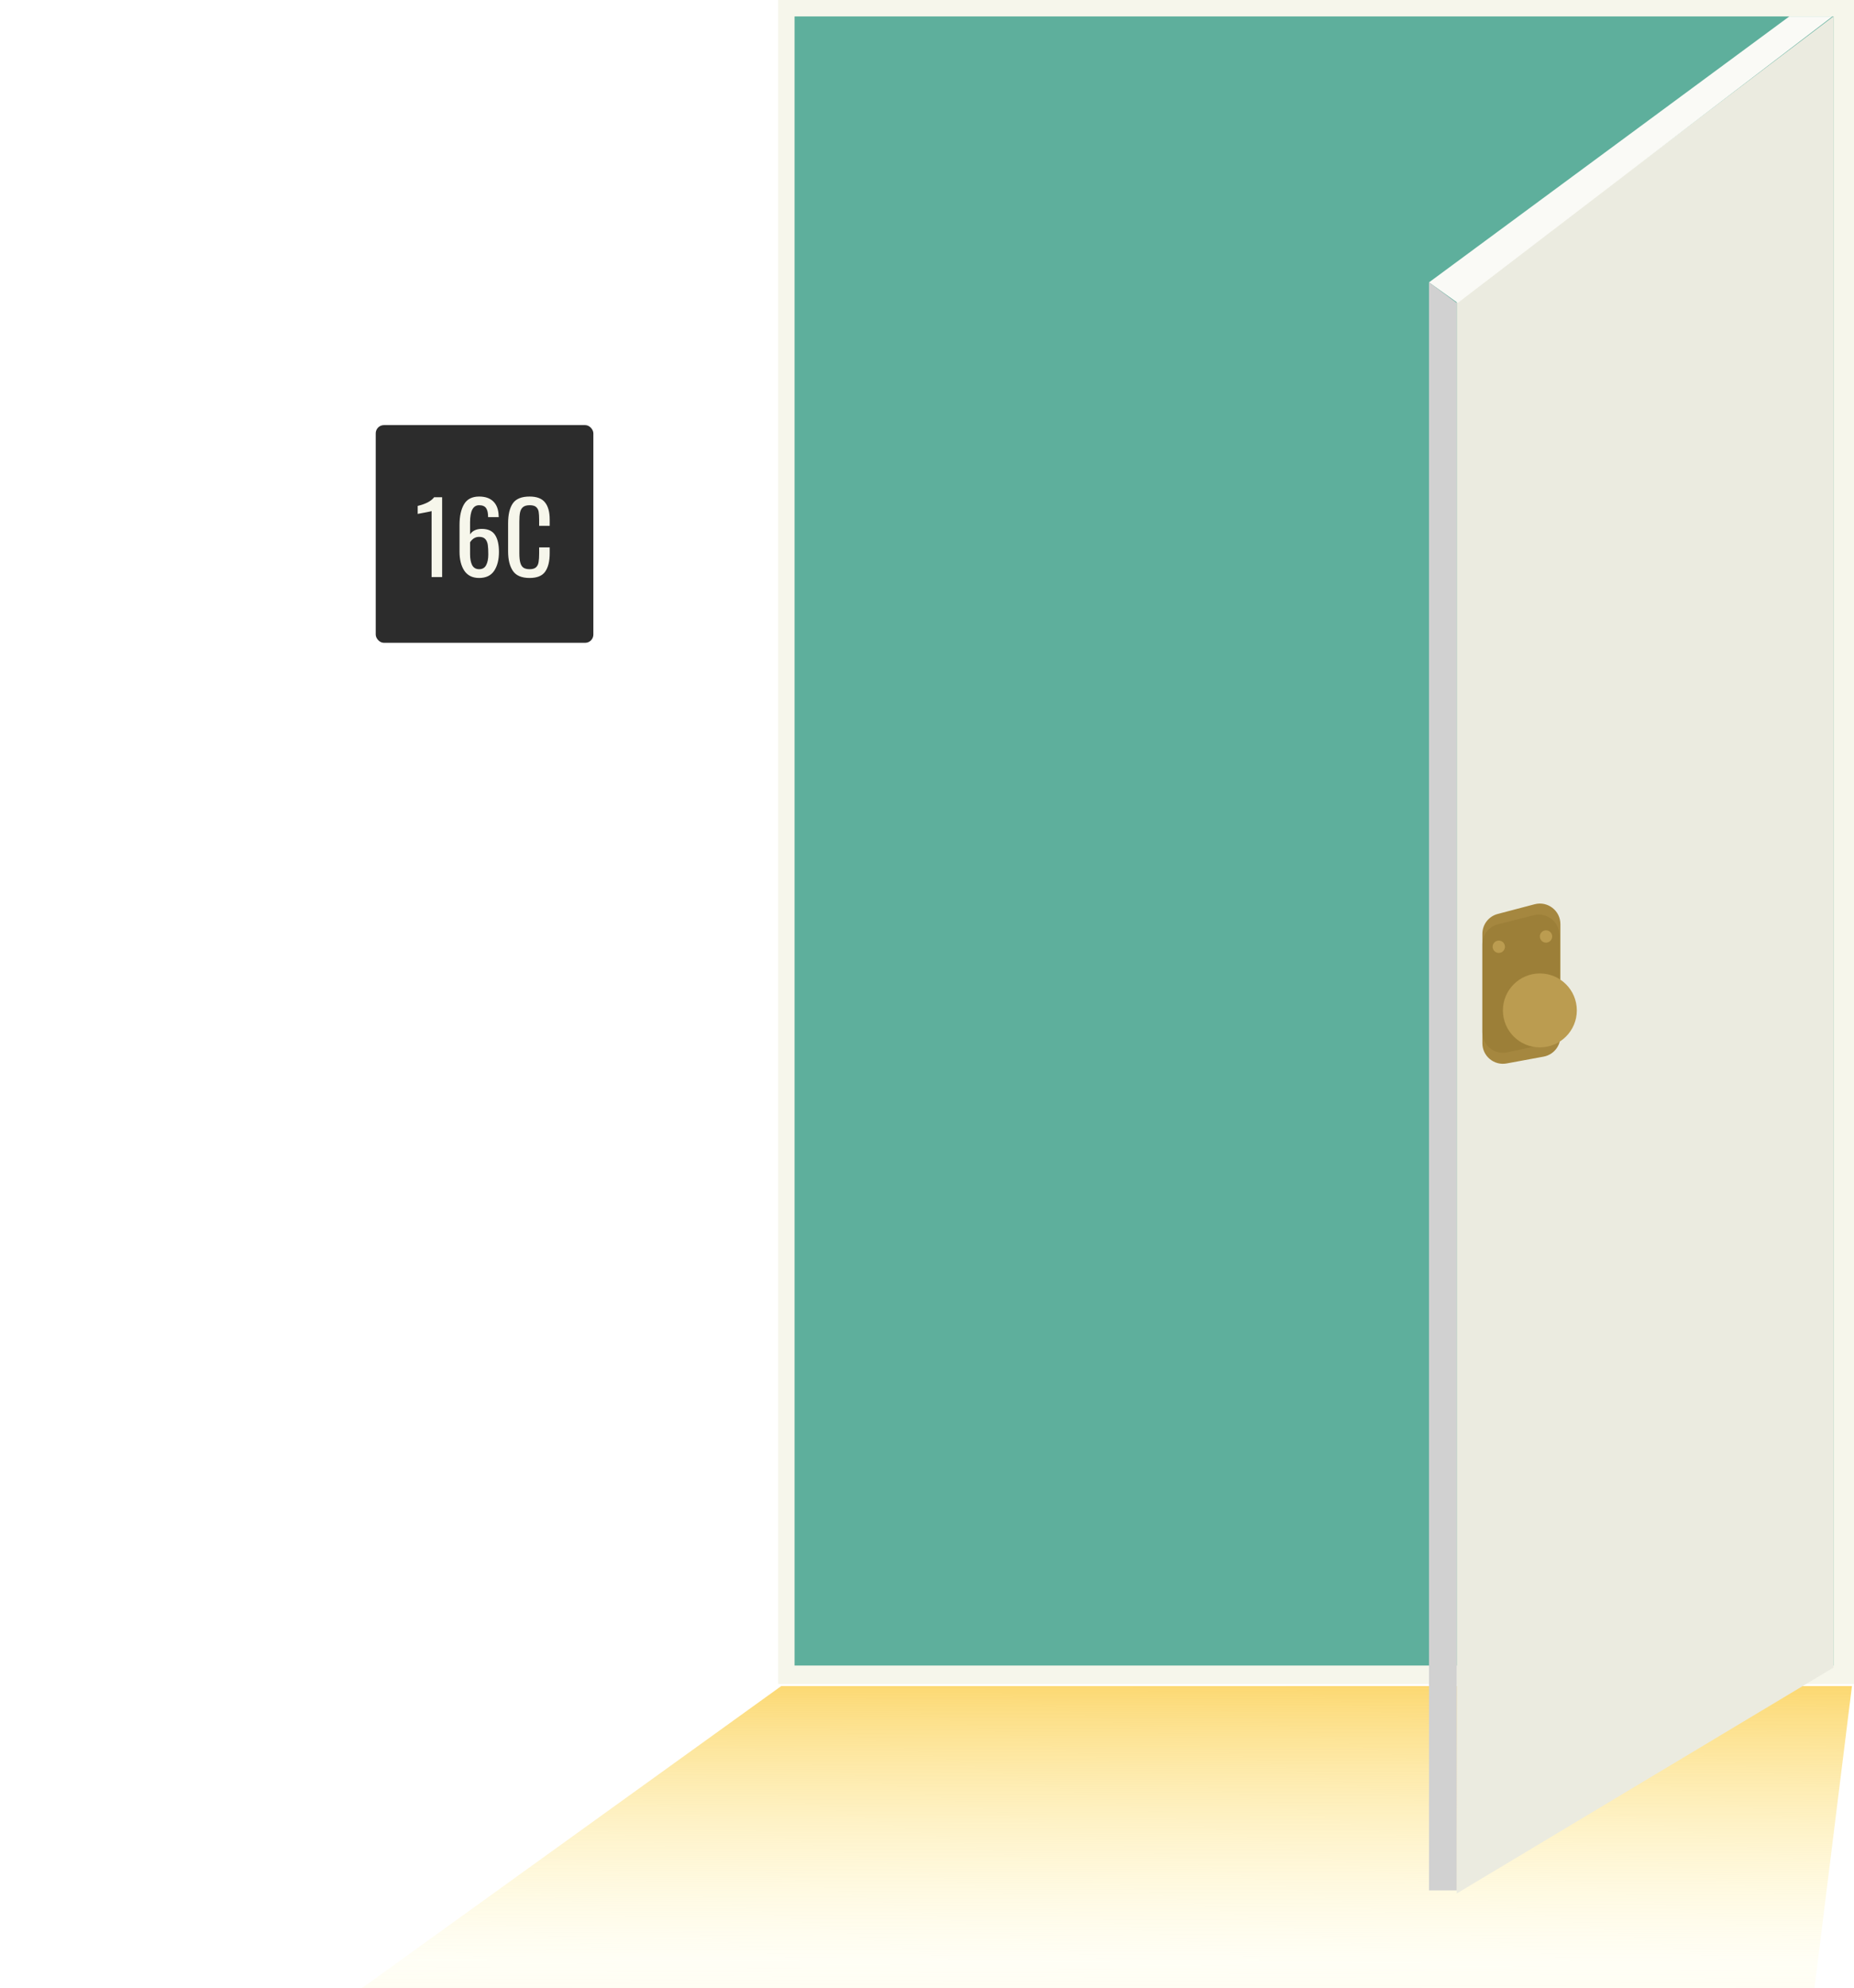 <svg width="903" height="968" viewBox="0 0 903 968" fill="none" xmlns="http://www.w3.org/2000/svg">
<rect x="379" width="524" height="820" fill="#F6F6EB"/>
<rect x="387" y="8" width="506" height="803" fill="#5EAF9C"/>
<path d="M0 1095L380.5 821H902L868 1095H0Z" fill="url(#paint0_linear)"/>
<rect x="183" y="207" width="106" height="106" rx="4" fill="#2C2C2C"/>
<path d="M210.208 248.84C210.144 248.936 209.168 249.16 207.28 249.512C205.424 249.864 204.144 250.104 203.44 250.232V246.344C207.344 245.416 210.016 244.008 211.456 242.12H215.344V281H210.208V248.84ZM233.367 281.432C230.167 281.432 227.767 280.264 226.167 277.928C224.599 275.56 223.815 272.472 223.815 268.664V255.56C223.815 251.368 224.551 248.024 226.023 245.528C227.495 243.032 229.943 241.784 233.367 241.784C236.375 241.784 238.695 242.6 240.327 244.232C241.959 245.864 242.807 248.2 242.871 251.24L242.919 251.816H237.735C237.735 249.832 237.415 248.376 236.775 247.448C236.135 246.488 234.999 246.008 233.367 246.008C230.423 246.008 228.951 248.776 228.951 254.312V260.216C229.463 259.384 230.199 258.728 231.159 258.248C232.151 257.768 233.303 257.528 234.615 257.528C237.655 257.528 239.815 258.504 241.095 260.456C242.375 262.376 243.015 265.144 243.015 268.76C243.015 272.568 242.231 275.64 240.663 277.976C239.095 280.28 236.663 281.432 233.367 281.432ZM233.367 277.16C234.967 277.16 236.103 276.504 236.775 275.192C237.479 273.88 237.831 272.152 237.831 270.008C237.831 268.056 237.751 266.504 237.591 265.352C237.431 264.2 237.031 263.256 236.391 262.52C235.751 261.784 234.743 261.416 233.367 261.416C232.375 261.416 231.495 261.672 230.727 262.184C229.991 262.696 229.399 263.32 228.951 264.056V269.864C228.951 272.072 229.287 273.848 229.959 275.192C230.663 276.504 231.799 277.16 233.367 277.16ZM257.94 281.432C254.1 281.432 251.396 280.296 249.828 278.024C248.26 275.72 247.476 272.552 247.476 268.52V254.792C247.476 250.536 248.244 247.304 249.78 245.096C251.316 242.888 254.036 241.784 257.94 241.784C261.428 241.784 263.924 242.728 265.428 244.616C266.964 246.504 267.732 249.288 267.732 252.968V256.04H262.596V253.304C262.596 251.512 262.516 250.136 262.356 249.176C262.196 248.216 261.78 247.448 261.108 246.872C260.468 246.296 259.428 246.008 257.988 246.008C256.516 246.008 255.412 246.328 254.676 246.968C253.972 247.576 253.508 248.44 253.284 249.56C253.06 250.648 252.948 252.12 252.948 253.976V269.384C252.948 271.368 253.108 272.92 253.428 274.04C253.748 275.16 254.26 275.96 254.964 276.44C255.7 276.92 256.708 277.16 257.988 277.16C259.364 277.16 260.388 276.856 261.06 276.248C261.732 275.64 262.148 274.808 262.308 273.752C262.5 272.696 262.596 271.256 262.596 269.432V266.552H267.732V269.432C267.732 273.304 266.996 276.28 265.524 278.36C264.084 280.408 261.556 281.432 257.94 281.432Z" fill="#F6F6EB"/>
<path d="M709.5 147L893 8V812L709.5 922V147Z" fill="#EBEBE0"/>
<path d="M871.5 8H892.5L710 147.5L696 137.5L871.5 8Z" fill="#FAFAF6"/>
<path d="M709.5 147.5L696 137.5V920.5H709.5V147.5Z" fill="#D1D1D1"/>
<path d="M722 454.709C722 450.166 725.062 446.194 729.455 445.038L747.455 440.301C753.796 438.633 760 443.415 760 449.972V504.674C760 509.498 756.556 513.634 751.812 514.508L733.812 517.824C727.667 518.956 722 514.238 722 507.99V454.709Z" fill="#A5873F"/>
<path d="M722 459.783C722 455.206 725.107 451.213 729.544 450.089L747.044 445.655C753.363 444.055 759.5 448.831 759.5 455.349V498.908C759.5 503.627 756.201 507.704 751.586 508.688L734.086 512.422C727.864 513.749 722 509.004 722 502.642V459.783Z" fill="#9C7F38"/>
<g filter="url(#filter0_d)">
<circle cx="750" cy="488" r="18" fill="#BB9C50"/>
</g>
<circle cx="730" cy="461" r="3" fill="#BB9C50"/>
<circle cx="753" cy="456" r="3" fill="#BB9C50"/>
<defs>
<filter id="filter0_d" x="728" y="470" width="44" height="44" filterUnits="userSpaceOnUse" color-interpolation-filters="sRGB">
<feFlood flood-opacity="0" result="BackgroundImageFix"/>
<feColorMatrix in="SourceAlpha" type="matrix" values="0 0 0 0 0 0 0 0 0 0 0 0 0 0 0 0 0 0 127 0"/>
<feOffset dy="4"/>
<feGaussianBlur stdDeviation="2"/>
<feColorMatrix type="matrix" values="0 0 0 0 0 0 0 0 0 0 0 0 0 0 0 0 0 0 0.25 0"/>
<feBlend mode="normal" in2="BackgroundImageFix" result="effect1_dropShadow"/>
<feBlend mode="normal" in="SourceGraphic" in2="effect1_dropShadow" result="shape"/>
</filter>
<linearGradient id="paint0_linear" x1="621.5" y1="821" x2="621" y2="1031" gradientUnits="userSpaceOnUse">
<stop stop-color="#FBCB41" stop-opacity="0.74"/>
<stop offset="0.641" stop-color="#FFF9BE" stop-opacity="0.15"/>
<stop offset="1" stop-color="#FFDE1A" stop-opacity="0"/>
</linearGradient>
</defs>
</svg>
